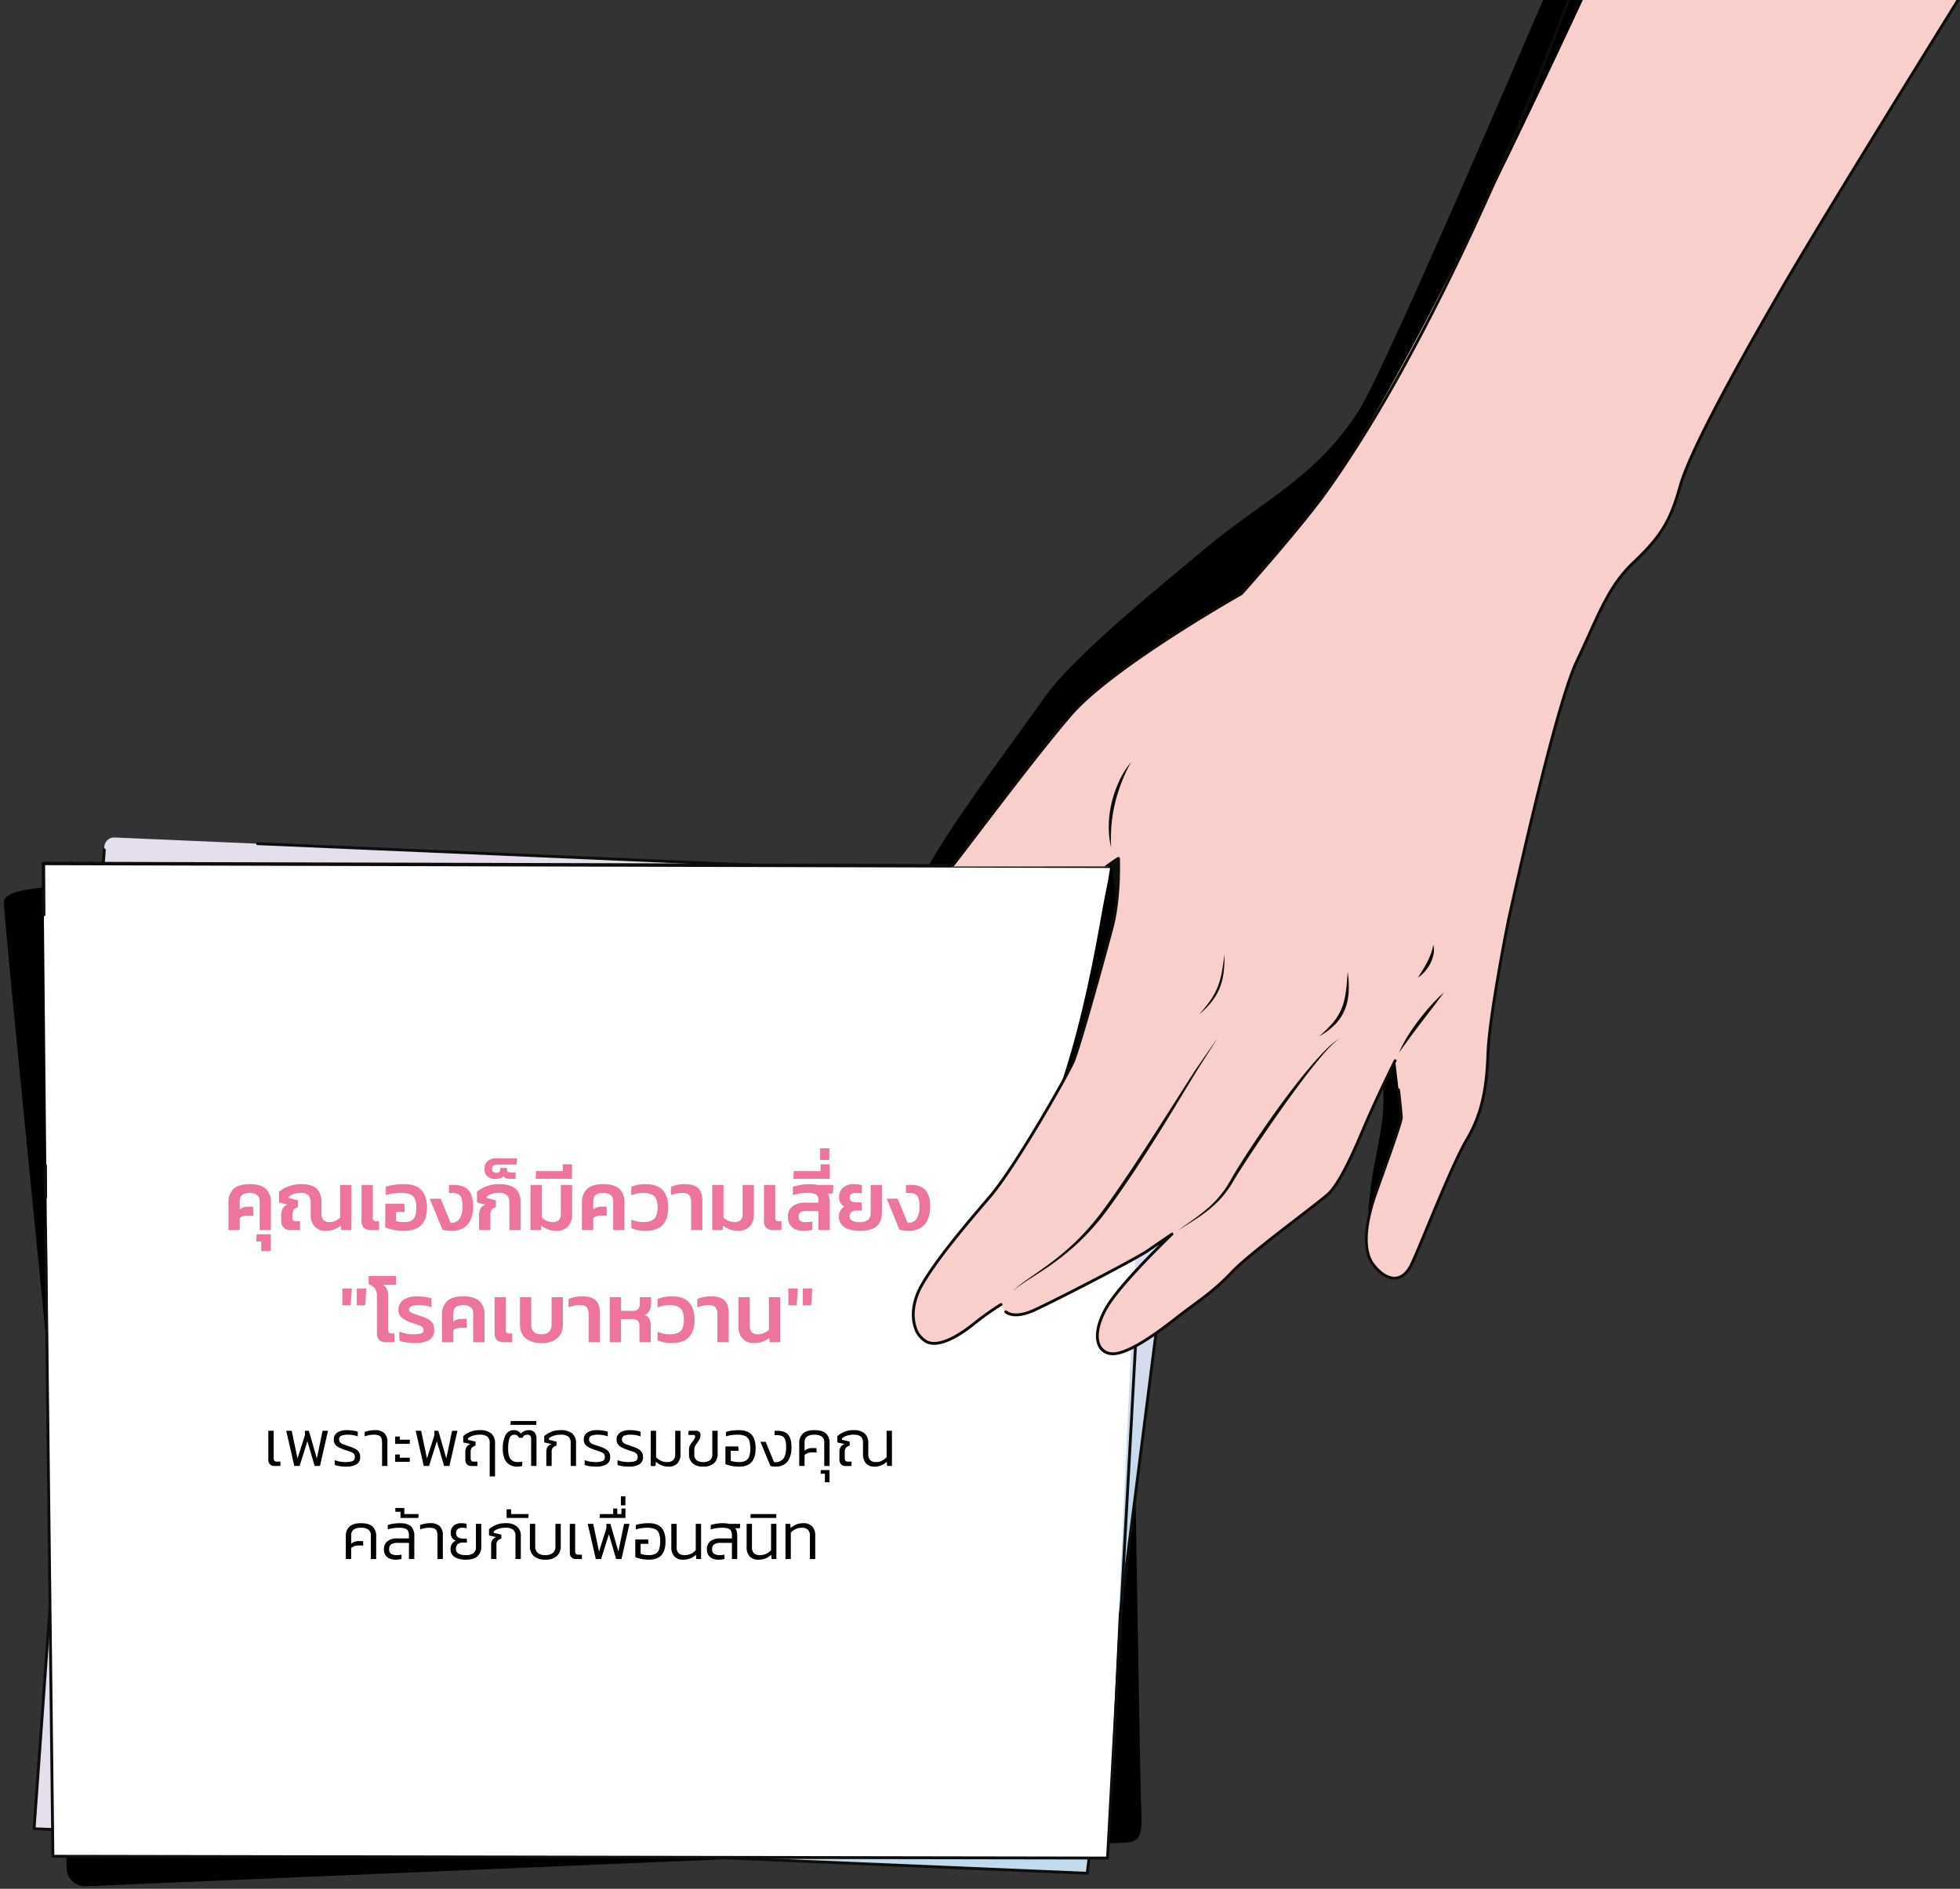 <svg xmlns="http://www.w3.org/2000/svg" xmlns:xlink="http://www.w3.org/1999/xlink" width="886" height="854" viewBox="0 0 886 854">
  <rect x="0" y="0" width="886" height="854" fill="#333333" stroke="none"/>
  <defs>
    <clipPath id="clip-path">
      <rect id="Rectangle_178" data-name="Rectangle 178" width="886" height="854" transform="translate(115 -25)" fill="none"/>
    </clipPath>
    <radialGradient id="radial-gradient" cx="0.5" cy="0.503" r="0.508" gradientTransform="matrix(0.878, 0.17, -0.127, 0.828, 0.364, 0.295)" gradientUnits="objectBoundingBox">
      <stop offset="0" stop-color="#97d5ee"/>
      <stop offset="0.032" stop-color="#9ad5ed"/>
      <stop offset="0.45" stop-color="#c2daed"/>
      <stop offset="0.781" stop-color="#dadced"/>
      <stop offset="0.983" stop-color="#e4deed"/>
    </radialGradient>
    <clipPath id="clip-path-2">
      <path id="Path_5619" data-name="Path 5619" d="M0,473.77l79.5-15.453s.45,13.411.421,35.269-3.327,52.595-3.327,52.595L17.569,666.152,35.38,698.746l15.9-1.769,34.379-31.506,17.756,6.613,26.033,10.4,26.375-6.309,63.131-78.338,10.3,20.11,24.228,6.959,11.161-10.254,27.492-101.827-9.282-48.7,3.281-97.768L381.793,0,266.272-192.327,78.7,345.027l-53.478,60Z" transform="translate(0 0)" fill="none"/>
    </clipPath>
  </defs>
  <g id="Mask_Group_1" data-name="Mask Group 1" transform="translate(-115 25)" clip-path="url(#clip-path)">
    <g id="Group_2785" data-name="Group 2785" transform="matrix(0.995, -0.105, 0.105, 0.995, 51.052, 56.091)">
      <path id="Path_5600" data-name="Path 5600" d="M266.725,514.732c-5.3,65.581-.438,77.721-7.1,100.686-6.811,23.491-23.529,5.487-25.444-12.243-3.04-28.146,1.837-37.687-5.734-60.941-5.528-16.979-15.143,2.264-15.143,2.264l-32.3,68.045s-35.554,42.62-54.289,55.148C108.56,679.836,93.506,684.222,89.3,681.856c-9.489-5.336-2.709-23.806-2.709-23.806S68.63,667.012,63.134,677.3c-11.176,20.917-23.739.728-22.762-11.358,1.776-21.961,10.375-41.156,28.115-88.4s22.933-99.381,22.933-99.381-67.2,70.483-78.918,73.19-14.859-3.364-10.839-16.7.67-25.143,9.439-49.641S40.587,418.335,46.256,405.3c9.438-21.695,45.8-64.378,58.531-80.183,21.185-26.29,43.552-41.357,56.682-75.24s99.844-449.074,99.844-449.074L381.743,0S303.365,180.977,276.793,306.906,266.725,514.732,266.725,514.732Z" transform="translate(582.118 -111.578) rotate(17)"/>
      <path id="Path_5601" data-name="Path 5601" d="M751.85,89.012s-34.34-4.907-35.138,3.364-2.008,258.85-2.008,258.85L699.087,529.942a8.3,8.3,0,0,0,7.778,8.453c61.477,3.861,459.526,28.871,467.632,29.608,8.785.8,9.583-2.4,10.382-15.706s23.493-266.372,23.493-266.372Z" transform="translate(-685.715 239.481)"/>
      <g id="Group_2523" data-name="Group 2523" transform="translate(0 307.874)">
        <path id="Path_5602" data-name="Path 5602" d="M757.786,50.7l491.325,73.434L1145.637,562.308l-471.043-69.95L752.729,54.335A4.467,4.467,0,0,1,757.786,50.7Z" transform="translate(-673.945 -50.652)" fill-rule="evenodd" fill="url(#radial-gradient)"/>
        <path id="Path_5603" data-name="Path 5603" d="M1145.038,567.1a.68.68,0,0,1-.1-.007L673.9,497.144a.649.649,0,0,1-.543-.756L751.326,59.813a.649.649,0,0,1,1.278.228L674.75,495.959l469.792,69.764,103.174-436.9L821.057,65.05a.649.649,0,1,1,.192-1.284l427.358,63.874a.649.649,0,0,1,.536.791L1145.668,566.6A.649.649,0,0,1,1145.038,567.1Z" transform="translate(-673.344 -54.798)" fill="#0d0d0c"/>
        <path id="Path_5604" data-name="Path 5604" d="M731.169,66.708l498.513,53.933-67.551,443.5L688.365,513.339Z" transform="translate(-680.563 -58.368)" fill="#fff" fill-rule="evenodd"/>
        <path id="Path_5606" data-name="Path 5606" d="M1161.53,715.815c-.024,0-.047,0-.07,0L687.694,665.006a.649.649,0,0,1-.577-.706l26.508-282.759a.649.649,0,0,1,1.293.121L688.47,663.783l472.517,50.671,38.357-238.17a.649.649,0,0,1,1.282.206L1162.17,715.269A.65.65,0,0,1,1161.53,715.815Z" transform="translate(-679.962 -209.389)" fill="#0d0d0c"/>
        <path id="Path_5607" data-name="Path 5607" d="M1242.219,291.226a.807.807,0,0,1-.111-.008.779.779,0,0,1-.662-.881l24.123-169.729L768.638,66.846l-2.2,22.166a.779.779,0,1,1-1.55-.154l2.282-22.948a.778.778,0,0,1,.859-.7l498.513,53.933a.779.779,0,0,1,.688.884l-24.236,170.526A.779.779,0,0,1,1242.219,291.226Z" transform="translate(-717.334 -57.648)" fill="#0d0d0c"/>
        <path id="Path_5608" data-name="Path 5608" d="M741.334,342.469c-.026,0-.051,0-.078,0a.779.779,0,0,1-.7-.852l1.407-14.149a.779.779,0,0,1,1.55.154l-1.407,14.15A.78.78,0,0,1,741.334,342.469Z" transform="translate(-705.644 -183.346)" fill="#0d0d0c"/>
      </g>
      <path id="Path_5633" data-name="Path 5633" d="M0,169.745c25.631-43.4,20.477-130.871,20.807-148.289S19.612.429,15.9.028s33.23,3.608,33.23,3.608L61.77,29.113,37.487,106.375Z" transform="translate(512.847 353.205) rotate(17)"/>
      <g id="Group_2526" data-name="Group 2526" transform="translate(588.066 -93.348) rotate(17)">
        <g id="Group_2525" data-name="Group 2525" transform="translate(0 0)" clip-path="url(#clip-path-2)">
          <g id="Group_2524" data-name="Group 2524" transform="translate(-22.792 -0.278)">
            <path id="Path_5609" data-name="Path 5609" d="M286.8-182.449S265.69-85.343,239.358,21.129c-24.508,99.1-53.5,206.213-74.422,251.89-8.514,18.584-28.853,52.668-28.853,52.668S85.072,369.025,70.71,394.226,33.42,467.9,28.052,477.508s-9.367,29.581-11.65,39.92S-.6,551.721.019,559.162s16.11,11.725,34.5-2.338,27.077-28.548,31.6-47.719,35.033-51.534,36.871-52.383c0,0,5.419,13.988,4.448,28.4s-4.166,55.108-5.641,62.425-17.041,52.536-25.171,66.887S58.671,646.059,53.941,659.46s.687,23.527,6.881,25.2,14.545-6.2,19.465-12.109a121.884,121.884,0,0,1,10.324-10.818s3.3,8.431,15.991-.921,40.288-31.306,44.527-35.64,9.253-9.4,9.253-9.4-18.552,26.1-22.766,38.367-.938,20.489,6.08,19.923,18.508-13,25.925-21.553,13.8-14.2,20.609-24.967,34.188-39.853,36.606-43.841,5.289-11.6,9.038-29.33,8.582-34.715,8.582-34.715,7.211,22.371,7.619,24.758-3.229,24.964-4.86,36.017-1.864,25.671,5.249,31.745,14.257,5.995,16.767-3.583,9.082-46.929,13.774-60.04,4.407-24.666,1.956-40.271-2.476-56.945-2.288-62.974,2.29-96.384,7.986-118.475,7.216-35.421,16.618-48.627,12.823-21.025,14.123-37.62,14.92-58.737,28.572-98.022S403.14,0,403.14,0Z" transform="translate(0.649 0.649)" fill="#f9cfcc"/>
            <path id="Path_5610" data-name="Path 5610" d="M50.321,155.734a6.941,6.941,0,0,1-5.7-2.748c-2.831-3.645-2.95-10.4-.318-18.062,2.978-8.673,12.858-23.908,18.613-32.4-1.3,1.323-2.7,2.749-4.022,4.1-4.293,4.389-31.747,26.233-44.607,35.708-7.2,5.3-11.548,4.994-13.933,3.8a.649.649,0,0,1,.581-1.161C3,146,6.854,146.195,13.522,141.281c12.519-9.225,40.284-31.312,44.448-35.571,4.191-4.286,9.207-9.351,9.256-9.4a.649.649,0,0,1,.991.833c-.185.26-18.547,26.161-22.681,38.2-2.489,7.249-2.445,13.546.116,16.845a5.8,5.8,0,0,0,5.3,2.22c7.509-.606,21.04-16.205,25.487-21.331,2.057-2.371,4.04-4.526,5.957-6.609,4.987-5.418,9.7-10.536,14.594-18.28,4.182-6.613,15.8-19.788,25.143-30.374,5.656-6.413,10.542-11.951,11.455-13.458,2.932-4.837,5.778-14.092,8.958-29.127C146.254,17.685,151.088.642,151.136.472a.649.649,0,1,1,1.249.355C152.337,1,147.516,18,143.814,35.5c-3.211,15.182-6.109,24.565-9.118,29.531-.973,1.606-5.659,6.918-11.592,13.643-9.308,10.552-20.893,23.684-25.019,30.209-4.96,7.843-9.709,13-14.737,18.465-1.911,2.077-3.888,4.224-5.931,6.581C69.549,143,58.257,155.122,51.053,155.7Q50.682,155.734,50.321,155.734Z" transform="translate(93.345 519.655)" fill="#0d0d0c"/>
            <path id="Path_5611" data-name="Path 5611" d="M63.271,686.188a7.516,7.516,0,0,1-1.97-.254,11.758,11.758,0,0,1-6.924-6.166c-2.819-5.364-2.965-12.608-.4-19.874C58.668,646.6,68.5,629.25,76.4,615.3l.3-.538c8.21-14.492,23.732-59.909,25.1-66.7,1.417-7.032,4.588-46.885,5.63-62.34.818-12.146-2.78-30.3-2.78-30.3S71.563,492.225,67.4,509.9c-4.785,20.3-14.3,34.682-31.834,48.086-13.181,10.08-24.66,10.637-30.485,8.05-3-1.332-4.844-3.583-5.057-6.175-.356-4.316,3.942-13.346,8.493-22.906,3.4-7.133,6.907-14.509,7.9-19.021.214-.972.444-2.03.689-3.156,2.437-11.21,6.118-28.151,11.028-36.941,1.939-3.471,6.162-12,11.509-22.8,9.28-18.742,21.99-44.411,31.152-60.488,13.983-24.538,63.1-66.647,65.435-68.642,1.178-1.978,20.579-34.645,28.765-52.515C207.964,179.6,230.678,30.927,230.9,29.436a.65.65,0,0,1,.535-.544L403.682.009a.649.649,0,0,1,.714.872c-.4,1.033-39.669,103.72-53.163,142.546-17.881,51.451-27.481,84.375-28.538,97.859-1.36,17.36-5.312,25.4-14.242,37.946-7.365,10.344-9.888,20.948-13.382,35.624-.956,4.015-1.944,8.167-3.136,12.787-4.623,17.933-6.937,80.492-7.905,116.187-.028,1.033-.048,1.762-.06,2.147-.172,5.529-.191,47.123,2.281,62.852,2.362,15.034,2.854,27.068-1.985,40.591-3.062,8.556-6.885,27.276-9.958,42.319-1.573,7.7-2.932,14.354-3.8,17.667-1.115,4.257-3.233,6.986-6.123,7.892-3.317,1.041-7.47-.373-11.694-3.98-7.913-6.758-6.824-23.159-5.471-32.333.337-2.282.759-5.055,1.214-8.039,1.669-10.966,3.956-25.983,3.649-27.774-.107-.626-.816-3.226-3.586-12.056a.649.649,0,0,1,1.239-.388c2.241,7.145,3.461,11.258,3.627,12.226.318,1.85-1.386,13.349-3.645,28.188-.454,2.982-.876,5.753-1.212,8.033-1.315,8.909-2.409,24.8,5.028,31.156,3.872,3.306,7.587,4.631,10.462,3.729,2.441-.766,4.259-3.18,5.256-6.982.859-3.278,2.214-9.914,3.783-17.6,3.08-15.082,6.914-33.854,10.007-42.5,4.747-13.262,4.256-25.12,1.925-39.951-2.485-15.813-2.468-57.549-2.3-63.095.012-.384.032-1.111.06-2.141.97-35.749,3.291-98.419,7.946-116.475,1.188-4.609,2.175-8.754,3.129-12.764,3.528-14.82,6.077-25.527,13.589-36.078,9.19-12.908,12.688-20.483,14-37.294,1.081-13.786,10.437-45.9,28.606-98.184,12.759-36.713,48.548-130.472,52.771-141.523L232.116,30.1c-.689,4.466-6.331,40.342-16.6,86.037-10.091,44.887-26.841,108.7-49.337,157.807-8.431,18.4-28.682,52.39-28.885,52.731a.649.649,0,0,1-.138.162c-.509.433-51.09,43.552-65.23,68.365-9.144,16.045-21.843,41.693-31.117,60.422-5.355,10.814-9.584,19.356-11.539,22.855-4.816,8.621-8.619,26.125-10.892,36.584-.245,1.127-.475,2.186-.691,3.16-1.028,4.657-4.414,11.77-8,19.3C5.41,546.5.988,555.791,1.315,559.758c.174,2.1,1.737,3.962,4.29,5.095,5.5,2.442,16.439,1.84,29.169-7.9,17.27-13.206,26.648-27.367,31.359-47.352,4.518-19.17,36.416-54.821,38.563-55.813a.65.65,0,0,1,.878.355c.054.141,4.126,17.278,3.157,31.669-.96,14.256-4.152,55.07-5.652,62.51-1.375,6.826-16.986,52.505-25.243,67.08l-.3.538c-7.875,13.9-17.677,31.2-22.33,44.381-2.445,6.927-2.327,13.793.325,18.838a10.476,10.476,0,0,0,6.113,5.517c6.741,1.821,16.093-8.647,18.8-11.9A123.6,123.6,0,0,1,90.824,661.9a.649.649,0,1,1,.873.961,122.328,122.328,0,0,0-10.261,10.753C78.128,677.587,70.169,686.187,63.271,686.188Z" transform="translate(0 0)" fill="#0d0d0c"/>
            <path id="Path_5612" data-name="Path 5612" d="M3.7,39.753a42.186,42.186,0,0,1-3-9.779,48.106,48.106,0,0,1-.66-10.261L.1,18.427c.03-.429.079-.855.117-1.282.083-.854.149-1.71.295-2.557s.253-1.7.435-2.536l.253-1.26c.086-.42.207-.832.308-1.248A38.108,38.108,0,0,1,5.175,0,69.33,69.33,0,0,0,2.7,9.8c-.161.823-.275,1.655-.4,2.482s-.224,1.661-.317,2.492c-.11.83-.177,1.664-.241,2.5-.031.417-.073.833-.1,1.251l-.043,1.253-.061,1.253c-.015.418,0,.836-.006,1.253.009.836-.019,1.674.034,2.508s.053,1.673.114,2.507c.086.832.155,1.667.222,2.5A83.851,83.851,0,0,0,3.7,39.753Z" transform="translate(97.109 410.531)" fill="#0d0d0c"/>
            <path id="Path_5613" data-name="Path 5613" d="M0,130.128a61.125,61.125,0,0,1,6.076-7.069c2.155-2.241,4.327-4.459,6.446-6.722a120.844,120.844,0,0,0,11.732-14.354,117.25,117.25,0,0,0,9.187-16.059c2.637-5.607,5.129-11.287,7.538-17,2.437-5.7,4.772-11.455,7.078-17.218,2.329-5.754,4.572-11.543,6.87-17.312s4.53-11.565,6.866-17.328c1.181-2.88,2.463-5.712,3.716-8.554s2.519-5.68,3.8-8.51Q67.62,4.345,65.891,8.67c-1.145,2.887-2.318,5.762-3.385,8.673-2.187,5.808-4.3,11.649-6.458,17.476-4.31,11.654-8.8,23.25-13.633,34.71-2.444,5.719-4.948,11.415-7.645,17.029a109.124,109.124,0,0,1-9.539,16.112,120.353,120.353,0,0,1-12.162,14.2c-2.211,2.191-4.467,4.328-6.7,6.483A70.373,70.373,0,0,0,0,130.128Z" transform="translate(95.122 525.493)" fill="#0d0d0c"/>
            <path id="Path_5614" data-name="Path 5614" d="M0,99.3c3.3-3.463,6.728-6.82,9.767-10.49a47.956,47.956,0,0,0,7.6-11.944c.96-2.169,1.659-4.391,2.458-6.688.8-2.267,1.656-4.507,2.521-6.743,1.746-4.465,3.587-8.888,5.46-13.3,3.79-8.8,7.777-17.517,12.135-26.056,2.173-4.272,4.458-8.491,6.917-12.61C48.1,9.423,49.379,7.39,50.773,5.434A29.047,29.047,0,0,1,55.467,0a20.489,20.489,0,0,0-2.329,2.715c-.357.477-.712.955-1.038,1.456s-.675.983-.985,1.493c-1.287,2.008-2.457,4.091-3.6,6.188-2.291,4.189-4.419,8.466-6.491,12.77-2.055,4.313-4.083,8.639-6.03,13q-2.95,6.532-5.763,13.127-2.844,6.58-5.523,13.226c-.9,2.213-1.78,4.432-2.608,6.663l-1.225,3.375c-.2.571-.435,1.131-.676,1.688s-.463,1.119-.736,1.662a42,42,0,0,1-3.6,6.3,55.092,55.092,0,0,1-4.526,5.64C7.074,92.844,3.547,96.085,0,99.3Z" transform="translate(163.363 514.932)" fill="#0d0d0c"/>
            <path id="Path_5615" data-name="Path 5615" d="M0,30.61a56.925,56.925,0,0,1,2.475-8.188c1.018-2.665,2.183-5.27,3.43-7.832.649-1.268,1.288-2.541,1.972-3.79S9.256,8.31,10,7.095A73.287,73.287,0,0,1,14.761,0c-1.189,2.6-2.437,5.14-3.695,7.677L7.3,15.28c-.631,1.264-1.255,2.531-1.864,3.8-.644,1.258-1.211,2.55-1.848,3.814Z" transform="translate(246.101 485.793)" fill="#0d0d0c"/>
            <path id="Path_5616" data-name="Path 5616" d="M5.977,0A52.211,52.211,0,0,1,7.116,7.472a28.689,28.689,0,0,1-.354,7.61A26.147,26.147,0,0,1,4.2,22.267,37.31,37.31,0,0,1,0,28.56c1.236-2.194,2.456-4.38,3.471-6.645a31.607,31.607,0,0,0,2.27-7.026,35.547,35.547,0,0,0,.568-7.381C6.276,5.017,6.1,2.516,5.977,0Z" transform="translate(154.278 487.978)" fill="#0d0d0c"/>
            <path id="Path_5617" data-name="Path 5617" d="M0,30.978a57.516,57.516,0,0,0,4.752-6.857,24.855,24.855,0,0,0,2.849-7.6c.121-.665.212-1.339.308-2.01.042-.68.112-1.357.132-2.04.056-1.367.005-2.742-.07-4.124C7.8,5.586,7.425,2.809,7.138,0A45.365,45.365,0,0,1,9.182,8.224a25.933,25.933,0,0,1-.051,8.59A22.225,22.225,0,0,1,7.858,20.97a17.938,17.938,0,0,1-.95,1.948l-.526.944c-.184.309-.4.6-.6.895A29.116,29.116,0,0,1,0,30.978Z" transform="translate(209.292 485.016)" fill="#0d0d0c"/>
            <path id="Path_5618" data-name="Path 5618" d="M0,15.89C.213,15.2.486,14.55.743,13.9l.735-1.945c.217-.653.489-1.281.682-1.935l.324-.967.285-.975a34.129,34.129,0,0,0,.89-3.953A21.857,21.857,0,0,0,3.954,0a9.249,9.249,0,0,1,.928,4.211,15.362,15.362,0,0,1-.614,4.3L3.941,9.541c-.126.338-.264.671-.4,1a17.828,17.828,0,0,1-.956,1.931c-.349.625-.777,1.206-1.174,1.8A21.256,21.256,0,0,1,0,15.89Z" transform="translate(248.081 465.604)" fill="#0d0d0c"/>
          </g>
        </g>
      </g>
      <path id="Path_5634" data-name="Path 5634" d="M333.583,192.139l.916-.479,4.2-2.192-2.842,17.276-.35-13.763Z" transform="translate(195.107 176.076)" fill="#0d0d0c"/>
      <g id="Group_2801" data-name="Group 2801" transform="matrix(0.995, 0.105, -0.105, 0.995, 120.725, 453.03)">
        <g id="Group_2790" data-name="Group 2790" transform="matrix(1, 0, 0, 1, -0.471, 0)">
          <path id="Path_5851" data-name="Path 5851" d="M0,20.727V8.1A7.826,7.826,0,0,1,2.28,2.2Q4.56,0,9.61,0T16.92,2.2a7.861,7.861,0,0,1,2.261,5.9V20.727H14.094v-13A3.39,3.39,0,0,0,12.907,4.9a5.178,5.178,0,0,0-3.3-.942q-4.523,0-4.522,3.768v3.655a6.756,6.756,0,0,1,1.6-.867,5.384,5.384,0,0,1,1.941-.339h2.45l.15,4.032H8.517a5.821,5.821,0,0,0-1.884.283,5.676,5.676,0,0,0-1.545.811v5.426Z" transform="translate(0 16.205)" fill="#ed759d"/>
          <path id="Path_5852" data-name="Path 5852" d="M2.261,7.612V3.241H0L.189,0H6.557V7.612Z" transform="translate(12.549 38.853)" fill="#ed759d"/>
          <path id="Path_5853" data-name="Path 5853" d="M21.1,21.1a6.483,6.483,0,0,1-5.069-1.979,7.931,7.931,0,0,1-1.79-5.52V8.328a4.453,4.453,0,0,0-1.074-3.373,4.9,4.9,0,0,0-3.411-1,9.439,9.439,0,0,0-3.109.49A6.867,6.867,0,0,0,4.371,5.69v.528L8.555,7.349v3.09a3.091,3.091,0,0,0-2.016,1.225,5.238,5.238,0,0,0-.509,2.619v1.093a1.43,1.43,0,0,0,.339,1.075,1.5,1.5,0,0,0,1.055.32h2v3.957h-4.6A3.694,3.694,0,0,1,2.016,19.6,3.991,3.991,0,0,1,.942,16.732V14.245a7.6,7.6,0,0,1,.584-3.071A3.432,3.432,0,0,1,3.844,9.308L0,8.291V3.429A15.2,15.2,0,0,1,4.126,1.055,15.486,15.486,0,0,1,10.024,0a13.535,13.535,0,0,1,4.9.791,6.1,6.1,0,0,1,3.128,2.638,9.825,9.825,0,0,1,1.093,5.012V13.3a3.971,3.971,0,0,0,.923,2.958,3.8,3.8,0,0,0,2.732.886,6.168,6.168,0,0,0,2.694-.6,6.729,6.729,0,0,0,2.092-1.507V.377h5.087v20.35H28l-.226-2A8.8,8.8,0,0,1,24.853,20.5,10.829,10.829,0,0,1,21.1,21.1Z" transform="translate(22.875 16.205)" fill="#ed759d"/>
          <path id="Path_5854" data-name="Path 5854" d="M4.447,20.35A4.732,4.732,0,0,1,1,19.332a4.428,4.428,0,0,1-1-3.2V0H5.087V14.81a1.382,1.382,0,0,0,1.545,1.583H7.914V20.35Z" transform="translate(60.108 16.582)" fill="#ed759d"/>
          <path id="Path_5855" data-name="Path 5855" d="M8.4,21.1a22.341,22.341,0,0,1-4.711-.471A20.643,20.643,0,0,1,0,19.521V8.818H8.63l.226,3.731H4.824v4.108a10.185,10.185,0,0,0,1.715.358,14.489,14.489,0,0,0,1.9.132q3.089,0,4.333-1.47t1.244-5.05a9.915,9.915,0,0,0-.66-4.013A3.871,3.871,0,0,0,11.211,4.56a11.067,11.067,0,0,0-4.051-.6A25.435,25.435,0,0,0,3.712,4.2a20.581,20.581,0,0,0-3.448.772V1.169A21.723,21.723,0,0,1,4.145.3,31.226,31.226,0,0,1,8.4,0q5.5,0,7.971,2.732t2.468,7.895q0,5.051-2.468,7.763T8.4,21.1Z" transform="translate(70.81 16.205)" fill="#ed759d"/>
          <path id="Path_5856" data-name="Path 5856" d="M9.911,20.727a16.768,16.768,0,0,1-2.167-.15,12.648,12.648,0,0,1-2.016-.415L0,6.218H4.936L9.421,17.109a4.544,4.544,0,0,0,4.089-1.9,10.337,10.337,0,0,0,1.263-5.672,11.488,11.488,0,0,0-.434-3.542,3.129,3.129,0,0,0-1.413-1.828,5.615,5.615,0,0,0-2.713-.546H8.668V0h2.261Q15.413,0,17.5,2.355T19.6,9.534a14.306,14.306,0,0,1-1.244,6.425,8.023,8.023,0,0,1-3.41,3.618A10.575,10.575,0,0,1,9.911,20.727Z" transform="translate(90.897 16.582)" fill="#ed759d"/>
          <path id="Path_5857" data-name="Path 5857" d="M.942,20.727V14.245a7.6,7.6,0,0,1,.584-3.071A3.432,3.432,0,0,1,3.843,9.308L0,8.291V3.429A15.2,15.2,0,0,1,4.126,1.055,15.485,15.485,0,0,1,10.024,0a15.268,15.268,0,0,1,5.219.791A6.335,6.335,0,0,1,18.56,3.429a9.43,9.43,0,0,1,1.149,5.012V20.727H14.622V8.328A4.358,4.358,0,0,0,13.51,4.955a5.59,5.59,0,0,0-3.749-1,9.441,9.441,0,0,0-3.109.49A6.868,6.868,0,0,0,4.372,5.69v.528L8.554,7.349v3.09a3.091,3.091,0,0,0-2.016,1.225,5.236,5.236,0,0,0-.509,2.619v6.444Z" transform="translate(112.227 16.205)" fill="#ed759d"/>
          <path id="Path_5858" data-name="Path 5858" d="M4.974,9.308A5.284,5.284,0,0,1,1.338,8.121,4.275,4.275,0,0,1,0,4.749a4.57,4.57,0,0,1,1.357-3.43A5.345,5.345,0,0,1,5.238,0h9.5l-.226,2.827H5.728a2.878,2.878,0,0,0-1.7.433,1.712,1.712,0,0,0-.6,1.489q0,1.772,1.884,1.771a1.924,1.924,0,0,0,1.394-.414,1.473,1.473,0,0,0,.415-1.092V4.334h3.015v.678a1.3,1.3,0,0,0,.4,1.092,2.019,2.019,0,0,0,1.225.3h2.3V9.233H11.381a5,5,0,0,1-1.7-.283,1.838,1.838,0,0,1-1.093-.885,2.492,2.492,0,0,1-1.507.923A7.749,7.749,0,0,1,4.974,9.308Z" transform="translate(115.618 4.56)" fill="#ed759d"/>
          <path id="Path_5859" data-name="Path 5859" d="M11.758,20.727a10.711,10.711,0,0,1-3.806-.64A11.058,11.058,0,0,1,4.9,18.353l-.226,2H0V0H5.087V14.66a6.446,6.446,0,0,0,2.2,1.507,6.839,6.839,0,0,0,2.77.6,3.8,3.8,0,0,0,2.732-.886,3.972,3.972,0,0,0,.923-2.958V0H18.8V13.228a7.683,7.683,0,0,1-1.884,5.521A6.79,6.79,0,0,1,11.758,20.727Z" transform="translate(136.383 16.582)" fill="#ed759d"/>
          <path id="Path_5860" data-name="Path 5860" d="M0,6.52.264,3.053H12.324V0h4.145V6.52Z" transform="translate(138.682 7.273)" fill="#ed759d"/>
          <path id="Path_5861" data-name="Path 5861" d="M0,20.727V8.1A7.824,7.824,0,0,1,2.28,2.2Q4.56,0,9.61,0t7.311,2.2a7.862,7.862,0,0,1,2.261,5.9V20.727H14.095v-13A3.39,3.39,0,0,0,12.908,4.9a5.18,5.18,0,0,0-3.3-.942q-4.523,0-4.522,3.768v3.655a6.755,6.755,0,0,1,1.6-.867,5.385,5.385,0,0,1,1.941-.339H11.08l.151,4.032H8.517a5.822,5.822,0,0,0-1.884.283,5.672,5.672,0,0,0-1.545.811v5.426Z" transform="translate(159.635 16.205)" fill="#ed759d"/>
          <path id="Path_5862" data-name="Path 5862" d="M6.482,21.1A16.381,16.381,0,0,1,0,19.9V16.016a15.959,15.959,0,0,0,2.525.81,11.9,11.9,0,0,0,2.751.321q3.542,0,5.069-1.47t1.526-5.125q0-3.655-1.526-5.126T5.276,3.957a12.666,12.666,0,0,0-2.751.3A12.983,12.983,0,0,0,0,5.087V1.206A16.388,16.388,0,0,1,6.482,0q5.163,0,7.688,2.695t2.525,7.858q0,5.163-2.525,7.857T6.482,21.1Z" transform="translate(181.907 16.205)" fill="#ed759d"/>
          <path id="Path_5863" data-name="Path 5863" d="M9.082,20.727V8.216a5.369,5.369,0,0,0-.791-3.147Q7.5,3.958,5.126,3.957a13.282,13.282,0,0,0-2.638.282A16,16,0,0,0,0,4.937V1.206A12.669,12.669,0,0,1,2.789.339,16.506,16.506,0,0,1,6.105,0q4.3,0,6.181,1.828T14.17,7.5V20.727Z" transform="translate(199.845 16.205)" fill="#ed759d"/>
          <path id="Path_5864" data-name="Path 5864" d="M11.758,20.727a10.714,10.714,0,0,1-3.806-.64A11.057,11.057,0,0,1,4.9,18.353l-.226,2H0V0H5.087V14.66a6.445,6.445,0,0,0,2.2,1.507,6.838,6.838,0,0,0,2.77.6,3.8,3.8,0,0,0,2.732-.886,3.971,3.971,0,0,0,.924-2.958V0H18.8V13.228a7.683,7.683,0,0,1-1.884,5.521A6.79,6.79,0,0,1,11.758,20.727Z" transform="translate(218.461 16.582)" fill="#ed759d"/>
          <path id="Path_5865" data-name="Path 5865" d="M4.447,20.35A4.732,4.732,0,0,1,1,19.332a4.427,4.427,0,0,1-1-3.2V0H5.088V14.81a1.382,1.382,0,0,0,1.545,1.583H7.914V20.35Z" transform="translate(241.826 16.582)" fill="#ed759d"/>
          <path id="Path_5866" data-name="Path 5866" d="M7.084,21.1a9.817,9.817,0,0,1-3.542-.621A5.379,5.379,0,0,1,.961,18.447,6.562,6.562,0,0,1,0,14.7a5.631,5.631,0,0,1,2.072-4.692A9.417,9.417,0,0,1,8.027,8.366h5.767v-.98a3.079,3.079,0,0,0-1.056-2.657,6.6,6.6,0,0,0-3.73-.772A23.593,23.593,0,0,0,5.521,4.2a20.162,20.162,0,0,0-3.26.772V1.169a26.192,26.192,0,0,1,3.58-.83A24.278,24.278,0,0,1,9.836,0a18.807,18.807,0,0,1,1.923.094,13.33,13.33,0,0,1,1.7.283h7.085l-.264,3.882h-2.3a5.474,5.474,0,0,1,.678,1.658,8.547,8.547,0,0,1,.226,2V20.727H13.793V12.1H8.329a4.964,4.964,0,0,0-2.562.566A2.173,2.173,0,0,0,4.824,14.7a2.1,2.1,0,0,0,.83,1.922,5.439,5.439,0,0,0,2.788.528,13.056,13.056,0,0,0,1.413-.076,6.4,6.4,0,0,0,1.187-.226v3.731a11.491,11.491,0,0,1-1.752.377A15.422,15.422,0,0,1,7.084,21.1Z" transform="translate(252.642 16.205)" fill="#ed759d"/>
          <path id="Path_5867" data-name="Path 5867" d="M0,6.52.264,3.053H12.324V0h4.145V6.52Z" transform="translate(255.054 7.273)" fill="#ed759d"/>
          <path id="Path_5868" data-name="Path 5868" d="M0,5.276V0H4.146V5.276Z" transform="translate(267.189 0)" fill="#ed759d"/>
          <path id="Path_5869" data-name="Path 5869" d="M9.76,21.1a18.7,18.7,0,0,1-4.9-.6,7.189,7.189,0,0,1-3.543-2.054A5.573,5.573,0,0,1,0,14.547,5.322,5.322,0,0,1,.622,12.04a4.579,4.579,0,0,1,1.94-1.9A4.149,4.149,0,0,1,.773,8.592a4.54,4.54,0,0,1-.7-2.562,5.455,5.455,0,0,1,1.885-4.5A7.478,7.478,0,0,1,6.821,0a13,13,0,0,1,2,.132,7.4,7.4,0,0,1,1.507.4V4.258a9.885,9.885,0,0,0-2.6-.3,3.865,3.865,0,0,0-2.111.471A1.772,1.772,0,0,0,4.9,6.03,1.827,1.827,0,0,0,5.69,7.745a4.736,4.736,0,0,0,2.374.471h2.11l.189,3.73H8.027q-3.2,0-3.2,2.6a2.109,2.109,0,0,0,1.149,1.94,7.4,7.4,0,0,0,3.562.66,5.41,5.41,0,0,0,3.618-1.018,3.689,3.689,0,0,0,1.169-2.939V.377h5.087V12.737q0,4.409-2.506,6.388T9.76,21.1Z" transform="translate(275.668 16.205)" fill="#ed759d"/>
          <path id="Path_5870" data-name="Path 5870" d="M9.911,20.727a16.763,16.763,0,0,1-2.167-.15,12.634,12.634,0,0,1-2.016-.415L0,6.218H4.937L9.421,17.109a4.544,4.544,0,0,0,4.089-1.9,10.342,10.342,0,0,0,1.262-5.672,11.49,11.49,0,0,0-.433-3.542,3.135,3.135,0,0,0-1.413-1.828,5.617,5.617,0,0,0-2.713-.546H8.668V0h2.261Q15.413,0,17.5,2.355T19.6,9.534a14.308,14.308,0,0,1-1.243,6.425,8.028,8.028,0,0,1-3.41,3.618A10.578,10.578,0,0,1,9.911,20.727Z" transform="translate(297.262 16.582)" fill="#ed759d"/>
          <path id="Path_5871" data-name="Path 5871" d="M0,7.574V0H4.3L3.769,7.574Zm6.52,0V0h4.3l-.527,7.574Z" transform="translate(51.44 63.347)" fill="#ed759d"/>
          <path id="Path_5872" data-name="Path 5872" d="M8.178,29.922A4.731,4.731,0,0,1,4.729,28.9a4.427,4.427,0,0,1-1-3.2V9.157a5.858,5.858,0,0,0-.923-3.542A5.621,5.621,0,0,0,0,3.731V0H12.323V3.957H6.407A4.536,4.536,0,0,1,8.215,5.916a7.06,7.06,0,0,1,.6,3.09V24.382a1.382,1.382,0,0,0,1.545,1.583h1.281v3.957Z" transform="translate(63.311 57.694)" fill="#ed759d"/>
          <path id="Path_5873" data-name="Path 5873" d="M7.612,21.1a26.38,26.38,0,0,1-4.051-.3,14.392,14.392,0,0,1-3.146-.791V15.9a15.277,15.277,0,0,0,3.146.923,17.036,17.036,0,0,0,3.109.321,12.088,12.088,0,0,0,3.561-.377,1.5,1.5,0,0,0,1.112-1.545,1.72,1.72,0,0,0-.584-1.394,5.5,5.5,0,0,0-1.79-.885q-1.206-.4-3.09-1.037A15.419,15.419,0,0,1,1.564,9.7,4.334,4.334,0,0,1,0,6.068,5.339,5.339,0,0,1,2.11,1.677Q4.221,0,8.479,0a24.078,24.078,0,0,1,3.542.264,17.6,17.6,0,0,1,2.9.641v4.07A11.9,11.9,0,0,0,12.078,4.2,19.282,19.282,0,0,0,9.2,3.957a10.6,10.6,0,0,0-3.071.4,1.587,1.587,0,0,0-1.3,1.6,1.4,1.4,0,0,0,.66,1.206,7.059,7.059,0,0,0,1.884.829q1.224.377,2.92.979a17.443,17.443,0,0,1,3.41,1.508A4.925,4.925,0,0,1,15.583,12.4a6.119,6.119,0,0,1,.584,2.826,4.885,4.885,0,0,1-2.28,4.428A11.625,11.625,0,0,1,7.612,21.1Z" transform="translate(76.765 66.889)" fill="#ed759d"/>
          <path id="Path_5874" data-name="Path 5874" d="M0,20.727V8.1A7.825,7.825,0,0,1,2.28,2.2Q4.56,0,9.61,0t7.311,2.2a7.859,7.859,0,0,1,2.261,5.9V20.727H14.094v-13A3.39,3.39,0,0,0,12.907,4.9a5.179,5.179,0,0,0-3.3-.942q-4.522,0-4.522,3.769v3.655a6.742,6.742,0,0,1,1.6-.867,5.386,5.386,0,0,1,1.941-.339H11.08l.151,4.032H8.516a5.821,5.821,0,0,0-1.884.283,5.67,5.67,0,0,0-1.545.811v5.426Z" transform="translate(96.437 66.889)" fill="#ed759d"/>
          <path id="Path_5875" data-name="Path 5875" d="M4.447,20.35A4.733,4.733,0,0,1,1,19.332a4.427,4.427,0,0,1-1-3.2V0H5.087V14.81a1.383,1.383,0,0,0,1.546,1.583H7.914V20.35Z" transform="translate(120.178 67.266)" fill="#ed759d"/>
          <path id="Path_5876" data-name="Path 5876" d="M9.685,20.727A10.855,10.855,0,0,1,2.6,18.6Q0,16.469,0,12.172V0H5.088V12.248q0,4.522,4.6,4.523t4.6-4.523V0h5.087V12.172q0,4.3-2.6,6.425A10.858,10.858,0,0,1,9.685,20.727Z" transform="translate(131.634 67.266)" fill="#ed759d"/>
          <path id="Path_5877" data-name="Path 5877" d="M9.082,20.727V8.216a5.372,5.372,0,0,0-.791-3.147Q7.5,3.958,5.125,3.957a13.284,13.284,0,0,0-2.638.282A16.011,16.011,0,0,0,0,4.937V1.206A12.661,12.661,0,0,1,2.789.339,16.508,16.508,0,0,1,6.105,0q4.3,0,6.181,1.828T14.17,7.5V20.727Z" transform="translate(153.567 66.889)" fill="#ed759d"/>
          <path id="Path_5878" data-name="Path 5878" d="M0,20.35V0H5.088V6.181h5.05a3.458,3.458,0,0,0,2.694-.848,3.859,3.859,0,0,0,.735-2.581V0h5.087V2.563A8.4,8.4,0,0,1,18.033,5.9a3.847,3.847,0,0,1-2.28,2.092A3.686,3.686,0,0,1,17.92,9.855a6.893,6.893,0,0,1,.584,2.921V20.35H13.416V13.341a3.807,3.807,0,0,0-.735-2.675,3.666,3.666,0,0,0-2.657-.754H5.088V20.35Z" transform="translate(172.184 67.266)" fill="#ed759d"/>
          <path id="Path_5879" data-name="Path 5879" d="M6.482,21.1A16.381,16.381,0,0,1,0,19.9V16.016a15.948,15.948,0,0,0,2.525.81,11.912,11.912,0,0,0,2.752.321q3.541,0,5.069-1.47t1.526-5.125q0-3.655-1.526-5.126T5.276,3.957a12.671,12.671,0,0,0-2.752.3A12.976,12.976,0,0,0,0,5.088V1.206A16.385,16.385,0,0,1,6.482,0q5.163,0,7.688,2.695t2.525,7.858q0,5.163-2.525,7.857T6.482,21.1Z" transform="translate(193.777 66.889)" fill="#ed759d"/>
          <path id="Path_5880" data-name="Path 5880" d="M9.082,20.727V8.216a5.372,5.372,0,0,0-.791-3.147Q7.5,3.958,5.126,3.957a13.3,13.3,0,0,0-2.639.282A16,16,0,0,0,0,4.937V1.206A12.661,12.661,0,0,1,2.789.339,16.51,16.51,0,0,1,6.1,0q4.3,0,6.181,1.828T14.17,7.5V20.727Z" transform="translate(211.716 66.889)" fill="#ed759d"/>
          <path id="Path_5881" data-name="Path 5881" d="M7.048,20.727a6.788,6.788,0,0,1-5.163-1.979A7.681,7.681,0,0,1,0,13.228V0H5.088V12.926a3.972,3.972,0,0,0,.923,2.958,3.8,3.8,0,0,0,2.732.886,6.794,6.794,0,0,0,2.789-.6,6.5,6.5,0,0,0,2.186-1.507V0H18.8V20.35H14.132l-.226-2a11.039,11.039,0,0,1-3.053,1.734A10.708,10.708,0,0,1,7.048,20.727Z" transform="translate(230.332 67.266)" fill="#ed759d"/>
          <path id="Path_5882" data-name="Path 5882" d="M0,7.574V0H4.3L3.769,7.574Zm6.52,0V0h4.3l-.527,7.574Z" transform="translate(252.831 63.347)" fill="#ed759d"/>
        </g>
        <g id="Group_2791" data-name="Group 2791" transform="matrix(1, 0, 0, 1, 17.17, 123.204)">
          <g id="Group_2813" data-name="Group 2813" transform="translate(0.359 0)">
            <path id="Path_5883" data-name="Path 5883" d="M2.707,15.886a2.571,2.571,0,0,1-1.986-.779A2.889,2.889,0,0,1,0,13.062V0H2.412V12.473q0,1.442,1.382,1.442H5.472v1.971Z" transform="translate(0 4.413)"/>
            <path id="Path_5884" data-name="Path 5884" d="M3.648,15.886,0,0H2.471L5.089,12.5,8.443,2V0h1.795l3.589,12.5L16.416,0h2.442L15.239,15.886H12.827L9.561,4.707,6.031,15.886Z" transform="translate(8.09 4.413)"/>
            <path id="Path_5885" data-name="Path 5885" d="M5.619,16.475a21.241,21.241,0,0,1-2.868-.191A9.779,9.779,0,0,1,.412,15.71V13.563a11.459,11.459,0,0,0,2.383.647,14.988,14.988,0,0,0,2.412.206,9.216,9.216,0,0,0,3.221-.426A1.787,1.787,0,0,0,9.5,12.121a2.032,2.032,0,0,0-.543-1.544,4.184,4.184,0,0,0-1.545-.854q-1-.337-2.412-.809a22.937,22.937,0,0,1-2.442-.985,5.322,5.322,0,0,1-1.853-1.4A3.391,3.391,0,0,1,0,4.3,3.682,3.682,0,0,1,1.544,1.1,7.915,7.915,0,0,1,6.149,0,15.944,15.944,0,0,1,8.708.206a13.034,13.034,0,0,1,2.118.5V2.825a10.507,10.507,0,0,0-2.1-.574A13.36,13.36,0,0,0,6.5,2.06a8.415,8.415,0,0,0-3.045.426,1.7,1.7,0,0,0-1.045,1.75A1.791,1.791,0,0,0,2.956,5.6a4.45,4.45,0,0,0,1.559.883q1.016.368,2.457.838A17.559,17.559,0,0,1,9.532,8.37a4.857,4.857,0,0,1,1.75,1.441,3.784,3.784,0,0,1,.633,2.28,3.587,3.587,0,0,1-1.736,3.383A9.085,9.085,0,0,1,5.619,16.475Z" transform="translate(29.568 4.118)"/>
            <path id="Path_5886" data-name="Path 5886" d="M7.855,16.181V5.914a7.5,7.5,0,0,0-.265-2.177A2.054,2.054,0,0,0,6.517,2.471,5.642,5.642,0,0,0,4.06,2.06a11.2,11.2,0,0,0-2.045.206A11.325,11.325,0,0,0,0,2.825v-2A11.752,11.752,0,0,1,2.089.236,12.573,12.573,0,0,1,4.5,0,6.117,6.117,0,0,1,8.9,1.339a5.83,5.83,0,0,1,1.368,4.31V16.181Z" transform="translate(43.512 4.118)"/>
            <path id="Path_5887" data-name="Path 5887" d="M0,3.295V0H2.089V1.442h4.56L6.561,3.295Zm0,8.12V8.12H2.089V9.591h4.56l-.088,1.824Z" transform="translate(57.281 7.002)"/>
            <path id="Path_5888" data-name="Path 5888" d="M3.648,15.886,0,0H2.471L5.09,12.5,8.444,2V0h1.795l3.589,12.5L16.417,0h2.442L15.239,15.886H12.827L9.561,4.707,6.031,15.886Z" transform="translate(66.548 4.413)"/>
            <path id="Path_5889" data-name="Path 5889" d="M11.944,20.888V5.972a3.8,3.8,0,0,0-1.03-3.059,5.611,5.611,0,0,0-3.53-.853,10.05,10.05,0,0,0-3.074.456A5.358,5.358,0,0,0,2.118,3.737v.618l3.443.824V7A3.194,3.194,0,0,0,3.9,7.929,2.794,2.794,0,0,0,3.354,9.8v2.971q0,1.442,1.383,1.442H6.414v1.971H3.648A2.571,2.571,0,0,1,1.662,15.4a2.891,2.891,0,0,1-.721-2.045V9.738A4.046,4.046,0,0,1,1.5,7.605,3.045,3.045,0,0,1,3.324,6.3L0,5.531V2.707A11.076,11.076,0,0,1,2.987.839,10.662,10.662,0,0,1,7.384,0a8.015,8.015,0,0,1,5.222,1.456,5.659,5.659,0,0,1,1.751,4.6V20.888Z" transform="translate(88.025 4.118)"/>
            <path id="Path_5890" data-name="Path 5890" d="M6.354,16.475a6.287,6.287,0,0,1-3.265-.853A5.743,5.743,0,0,1,.824,12.989,11.021,11.021,0,0,1,0,8.385,12.364,12.364,0,0,1,1.28,2.177,4.032,4.032,0,0,1,4.943,0,3.9,3.9,0,0,1,6.855.412,4.214,4.214,0,0,1,8.149,1.559,4.447,4.447,0,0,1,9.752.412,4.9,4.9,0,0,1,11.709,0a3.283,3.283,0,0,1,2.619,1.015,4.333,4.333,0,0,1,.883,2.927V16.181H12.8V4.266a2.963,2.963,0,0,0-.368-1.721,1.667,1.667,0,0,0-1.4-.485,2.455,2.455,0,0,0-1.206.308,2.1,2.1,0,0,0-.883,1.074H7.325a3.066,3.066,0,0,0-.853-1.074A2.134,2.134,0,0,0,5.237,2.06,2.223,2.223,0,0,0,2.986,3.781a14.979,14.979,0,0,0-.574,4.6q0,3.354,1.1,4.692a3.968,3.968,0,0,0,3.251,1.338,10.282,10.282,0,0,0,1.1-.058,5,5,0,0,0,.927-.177v2A8.568,8.568,0,0,1,6.354,16.475Z" transform="translate(105.883 4.118)"/>
            <path id="Path_5891" data-name="Path 5891" d="M0,1.736.118,0H11.68V1.736Z" transform="translate(109.355 0)"/>
            <path id="Path_5892" data-name="Path 5892" d="M.941,16.181V9.738A4.046,4.046,0,0,1,1.5,7.605,3.045,3.045,0,0,1,3.324,6.3L0,5.531V2.707A11.072,11.072,0,0,1,2.986.839,10.662,10.662,0,0,1,7.384,0a8.017,8.017,0,0,1,5.223,1.456,5.658,5.658,0,0,1,1.75,4.6v10.12H11.944V5.972a3.805,3.805,0,0,0-1.029-3.059A5.614,5.614,0,0,0,7.384,2.06a10.053,10.053,0,0,0-3.075.456A5.347,5.347,0,0,0,2.118,3.737v.618l3.442.824V7A3.2,3.2,0,0,0,3.9,7.929,2.794,2.794,0,0,0,3.354,9.8v6.384Z" transform="translate(124.594 4.118)"/>
            <path id="Path_5893" data-name="Path 5893" d="M5.619,16.475a21.241,21.241,0,0,1-2.868-.191A9.785,9.785,0,0,1,.412,15.71V13.563A11.471,11.471,0,0,0,2.8,14.21a14.988,14.988,0,0,0,2.412.206,9.22,9.22,0,0,0,3.221-.426A1.788,1.788,0,0,0,9.5,12.121a2.031,2.031,0,0,0-.544-1.544,4.177,4.177,0,0,0-1.545-.854q-1-.337-2.413-.809a22.957,22.957,0,0,1-2.442-.985,5.316,5.316,0,0,1-1.853-1.4A3.393,3.393,0,0,1,0,4.3,3.68,3.68,0,0,1,1.545,1.1,7.914,7.914,0,0,1,6.149,0,15.948,15.948,0,0,1,8.708.206a13.054,13.054,0,0,1,2.118.5V2.825a10.53,10.53,0,0,0-2.1-.574A13.362,13.362,0,0,0,6.5,2.06a8.415,8.415,0,0,0-3.045.426,1.7,1.7,0,0,0-1.044,1.75A1.79,1.79,0,0,0,2.957,5.6a4.452,4.452,0,0,0,1.559.883q1.016.368,2.457.838A17.55,17.55,0,0,1,9.532,8.37a4.865,4.865,0,0,1,1.75,1.441,3.784,3.784,0,0,1,.633,2.28,3.586,3.586,0,0,1-1.736,3.383A9.085,9.085,0,0,1,5.619,16.475Z" transform="translate(142.452 4.118)"/>
            <path id="Path_5894" data-name="Path 5894" d="M5.619,16.475a21.244,21.244,0,0,1-2.868-.191A9.785,9.785,0,0,1,.412,15.71V13.563A11.466,11.466,0,0,0,2.8,14.21a14.991,14.991,0,0,0,2.412.206,9.219,9.219,0,0,0,3.221-.426A1.787,1.787,0,0,0,9.5,12.121a2.031,2.031,0,0,0-.544-1.544,4.184,4.184,0,0,0-1.545-.854q-1-.337-2.413-.809A22.926,22.926,0,0,1,2.56,7.929a5.317,5.317,0,0,1-1.854-1.4A3.393,3.393,0,0,1,0,4.3,3.68,3.68,0,0,1,1.545,1.1,7.913,7.913,0,0,1,6.149,0,15.945,15.945,0,0,1,8.708.206a13.05,13.05,0,0,1,2.118.5V2.825a10.527,10.527,0,0,0-2.1-.574A13.357,13.357,0,0,0,6.5,2.06a8.417,8.417,0,0,0-3.045.426,1.7,1.7,0,0,0-1.044,1.75A1.792,1.792,0,0,0,2.956,5.6a4.458,4.458,0,0,0,1.56.883q1.015.368,2.457.838A17.559,17.559,0,0,1,9.532,8.37a4.86,4.86,0,0,1,1.75,1.441,3.784,3.784,0,0,1,.633,2.28,3.587,3.587,0,0,1-1.736,3.383A9.083,9.083,0,0,1,5.619,16.475Z" transform="translate(157.28 4.118)"/>
            <path id="Path_5895" data-name="Path 5895" d="M8.09,16.181a8.081,8.081,0,0,1-3.295-.6,9.427,9.427,0,0,1-2.471-1.6l-.147,1.912H0V0H2.412V11.945A7.926,7.926,0,0,0,4.545,13.5a6,6,0,0,0,2.751.618,4.021,4.021,0,0,0,2.825-.853,3.731,3.731,0,0,0,.912-2.825V0h2.412V10.473a5.879,5.879,0,0,1-1.412,4.236A5.207,5.207,0,0,1,8.09,16.181Z" transform="translate(172.696 4.413)"/>
            <path id="Path_5896" data-name="Path 5896" d="M6.767,16.181A6.943,6.943,0,0,1,1.986,14.7,5.4,5.4,0,0,1,.324,10.444V8.3A3.587,3.587,0,0,1,.736,6.619a9.338,9.338,0,0,1,.971-1.5q.559-.706.971-1.323a2.108,2.108,0,0,0,.412-1.148q0-.5-.22-.632a1.551,1.551,0,0,0-.751-.132H0L.206,0H3.472A1.781,1.781,0,0,1,5.5,2,3.845,3.845,0,0,1,5.09,3.8a10.6,10.6,0,0,1-.971,1.53A12.608,12.608,0,0,0,3.148,6.8a3.194,3.194,0,0,0-.412,1.589v2.324a3.022,3.022,0,0,0,1.088,2.618,4.892,4.892,0,0,0,2.942.794,5.017,5.017,0,0,0,2.986-.794,3.074,3.074,0,0,0,1.1-2.677V0h2.412V10.415a5.356,5.356,0,0,1-1.721,4.265A7.038,7.038,0,0,1,6.767,16.181Z" transform="translate(189.642 4.413)"/>
            <path id="Path_5897" data-name="Path 5897" d="M6.09,16.475a16.376,16.376,0,0,1-3.413-.338A16.2,16.2,0,0,1,0,15.358v-8H5.825l.118,1.972H2.413v4.5a10.764,10.764,0,0,0,1.721.427,11.388,11.388,0,0,0,1.9.161,6.648,6.648,0,0,0,3.045-.588,3.476,3.476,0,0,0,1.648-1.942,10.418,10.418,0,0,0,.515-3.619,10.207,10.207,0,0,0-.544-3.706A3.424,3.424,0,0,0,8.87,2.633,8.686,8.686,0,0,0,5.384,2.06a19.943,19.943,0,0,0-2.6.176,13.2,13.2,0,0,0-2.545.589v-2A13.829,13.829,0,0,1,2.928.206,22.859,22.859,0,0,1,6,0q4.06,0,5.855,2.074t1.795,6.193q0,4.032-1.795,6.12T6.09,16.475Z" transform="translate(206.411 4.118)"/>
            <path id="Path_5898" data-name="Path 5898" d="M7.061,16.181q-.56,0-1.309-.059a4.571,4.571,0,0,1-1.28-.265L0,4.972H2.354l3.766,9.149a4.546,4.546,0,0,0,4.133-1.441q1.338-1.648,1.339-5.266a11.02,11.02,0,0,0-.383-3.25,2.815,2.815,0,0,0-1.28-1.692,5.221,5.221,0,0,0-2.515-.5H6.384V0H7.679q3.383,0,4.854,1.809T14,7.384a11.812,11.812,0,0,1-.927,5.06,6.251,6.251,0,0,1-2.486,2.839A6.95,6.95,0,0,1,7.061,16.181Z" transform="translate(222.24 4.413)"/>
            <path id="Path_5899" data-name="Path 5899" d="M0,16.181V5.884A5.621,5.621,0,0,1,1.662,1.53Q3.324,0,6.884,0t5.193,1.53A5.675,5.675,0,0,1,13.71,5.884v10.3H11.3V5.619a3.156,3.156,0,0,0-1.133-2.736,5.529,5.529,0,0,0-3.28-.824,5.645,5.645,0,0,0-3.339.824A3.154,3.154,0,0,0,2.412,5.619V9.3A5.009,5.009,0,0,1,5.825,8.09H7.767l.118,1.971H5.766a5.01,5.01,0,0,0-3.354,1.147v4.972Z" transform="translate(239.744 4.118)"/>
            <path id="Path_5900" data-name="Path 5900" d="M1.942,5.5V1.647H0L.118,0H4.031V5.5Z" transform="translate(249.394 22.152)"/>
            <path id="Path_5901" data-name="Path 5901" d="M16.74,16.475A4.888,4.888,0,0,1,12.93,15a6.081,6.081,0,0,1-1.339-4.236v-4.8a3.942,3.942,0,0,0-.971-3.059A5.227,5.227,0,0,0,7.208,2.06a9.3,9.3,0,0,0-2.957.456A5.361,5.361,0,0,0,2.118,3.737v.618l3.442.824V7A3.2,3.2,0,0,0,3.9,7.929,2.793,2.793,0,0,0,3.354,9.8v2.971q0,1.442,1.383,1.442H6.413v1.971H3.648A2.571,2.571,0,0,1,1.662,15.4a2.891,2.891,0,0,1-.721-2.045V9.738A4.044,4.044,0,0,1,1.5,7.605,3.046,3.046,0,0,1,3.324,6.3L0,5.531V2.707A11.317,11.317,0,0,1,2.927.839,10.1,10.1,0,0,1,7.208,0,7.6,7.6,0,0,1,12.3,1.456a5.788,5.788,0,0,1,1.677,4.6v4.678a3.848,3.848,0,0,0,.868,2.824,3.708,3.708,0,0,0,2.692.853,5.525,5.525,0,0,0,2.633-.617,8.286,8.286,0,0,0,2.074-1.559V.295h2.413V16.181H22.477l-.147-1.912a9.241,9.241,0,0,1-2.4,1.6A7.614,7.614,0,0,1,16.74,16.475Z" transform="translate(256.955 4.118)"/>
          </g>
          <g id="Group_2812" data-name="Group 2812" transform="translate(-7.344 0)">
            <path id="Path_5902" data-name="Path 5902" d="M0,16.181V5.884A5.618,5.618,0,0,1,1.662,1.53Q3.323,0,6.884,0t5.193,1.53A5.676,5.676,0,0,1,13.71,5.884v10.3H11.3V5.62a3.155,3.155,0,0,0-1.133-2.736,5.529,5.529,0,0,0-3.28-.824,5.648,5.648,0,0,0-3.339.824A3.155,3.155,0,0,0,2.412,5.62V9.3A5.008,5.008,0,0,1,5.825,8.09H7.767l.118,1.971H5.766a5.007,5.007,0,0,0-3.354,1.147v4.972Z" transform="translate(42.703 46.146)"/>
            <path id="Path_5903" data-name="Path 5903" d="M5.3,16.476A7.072,7.072,0,0,1,2.6,15.99a4.1,4.1,0,0,1-1.9-1.529A4.768,4.768,0,0,1,0,11.739,4.464,4.464,0,0,1,1.5,8.194a6.835,6.835,0,0,1,4.59-1.31H11.3V5.649a4.754,4.754,0,0,0-.4-2.133A2.3,2.3,0,0,0,9.532,2.4,8.541,8.541,0,0,0,6.825,2.06a19.025,19.025,0,0,0-2.6.176,13.313,13.313,0,0,0-2.486.588v-2A14.883,14.883,0,0,1,4.31.221,19.651,19.651,0,0,1,7.267,0q3.354,0,4.9,1.4A5.7,5.7,0,0,1,13.71,5.826V16.181H11.3v-7.3H6.237a5.181,5.181,0,0,0-2.942.662,2.491,2.491,0,0,0-.941,2.192,2.359,2.359,0,0,0,.853,2.089,4.928,4.928,0,0,0,2.736.588,7.565,7.565,0,0,0,2-.235v2q-.5.118-1.177.206A11.463,11.463,0,0,1,5.3,16.476Z" transform="translate(59.914 46.146)"/>
            <path id="Path_5904" data-name="Path 5904" d="M2.324,4.5V1.735H0V0H4.06V2.765H10.5L10.385,4.5Z" transform="translate(65.063 39.263)"/>
            <path id="Path_5905" data-name="Path 5905" d="M7.855,16.181V5.914A7.507,7.507,0,0,0,7.59,3.737,2.057,2.057,0,0,0,6.516,2.471,5.64,5.64,0,0,0,4.06,2.06a11.213,11.213,0,0,0-2.045.206A11.313,11.313,0,0,0,0,2.825v-2A11.742,11.742,0,0,1,2.089.236,12.587,12.587,0,0,1,4.5,0,6.117,6.117,0,0,1,8.9,1.339a5.829,5.829,0,0,1,1.368,4.31V16.181Z" transform="translate(76.242 46.146)"/>
            <path id="Path_5906" data-name="Path 5906" d="M7,16.476a9.71,9.71,0,0,1-5.1-1.162A3.981,3.981,0,0,1,0,11.651,4.143,4.143,0,0,1,.632,9.312a3.8,3.8,0,0,1,1.78-1.427A3.372,3.372,0,0,1,.75,6.708,3.6,3.6,0,0,1,.088,4.443,4.1,4.1,0,0,1,1.412,1.1,5.106,5.106,0,0,1,4.8,0,9.5,9.5,0,0,1,6.178.088,7.13,7.13,0,0,1,7.236.324v2a3.689,3.689,0,0,0-.912-.206A9.9,9.9,0,0,0,5.236,2.06a3.158,3.158,0,0,0-2.015.574A2.171,2.171,0,0,0,2.5,4.443a2.162,2.162,0,0,0,.852,1.9,3.792,3.792,0,0,0,2.236.6H7.267l.147,1.824H5.5a3.2,3.2,0,0,0-2.324.75,2.851,2.851,0,0,0-.765,2.133q0,2.766,4.5,2.765a5.541,5.541,0,0,0,3.4-.868,3.281,3.281,0,0,0,1.133-2.78V.295h2.412V10.356A5.99,5.99,0,0,1,12.209,14.9Q10.561,16.476,7,16.476Z" transform="translate(90.011 46.146)"/>
            <path id="Path_5907" data-name="Path 5907" d="M.942,16.181V9.738A4.046,4.046,0,0,1,1.5,7.605,3.046,3.046,0,0,1,3.324,6.3L0,5.531V2.707A11.084,11.084,0,0,1,2.986.839,10.667,10.667,0,0,1,7.384,0a8.015,8.015,0,0,1,5.222,1.456,5.658,5.658,0,0,1,1.751,4.6V16.181H11.944V5.972a3.805,3.805,0,0,0-1.03-3.059,5.611,5.611,0,0,0-3.53-.853,10.047,10.047,0,0,0-3.074.456A5.347,5.347,0,0,0,2.118,3.737v.618l3.442.824V7A3.193,3.193,0,0,0,3.9,7.929,2.791,2.791,0,0,0,3.353,9.8v6.384Z" transform="translate(107.368 46.146)"/>
            <path id="Path_5908" data-name="Path 5908" d="M0,3.884V0H2.03V2.148H9.944L9.826,3.884Z" transform="translate(115.312 39.88)"/>
            <path id="Path_5909" data-name="Path 5909" d="M6.972,16.181a7.582,7.582,0,0,1-5.163-1.589A5.931,5.931,0,0,1,0,9.885V0H2.413V10.061a3.771,3.771,0,0,0,1.177,3.1,5.248,5.248,0,0,0,3.383.956,5.251,5.251,0,0,0,3.384-.956,3.775,3.775,0,0,0,1.176-3.1V0h2.412V9.885a5.93,5.93,0,0,1-1.809,4.707A7.583,7.583,0,0,1,6.972,16.181Z" transform="translate(125.815 46.441)"/>
            <path id="Path_5910" data-name="Path 5910" d="M2.707,15.886a2.571,2.571,0,0,1-1.986-.779A2.891,2.891,0,0,1,0,13.062V0H2.412V12.473q0,1.441,1.383,1.442H5.472v1.971Z" transform="translate(143.849 46.441)"/>
            <path id="Path_5911" data-name="Path 5911" d="M3.648,15.886,0,0H2.472L5.09,12.5,8.444,2V0h1.794l3.589,12.5L16.417,0h2.442L15.24,15.886H12.827L9.562,4.707,6.031,15.886Z" transform="translate(151.94 46.441)"/>
            <path id="Path_5912" data-name="Path 5912" d="M0,4.237.118,2.5H6.149V0H7.973V2.5H9.856V0H11.68V4.237Z" transform="translate(157.294 39.527)"/>
            <path id="Path_5913" data-name="Path 5913" d="M0,4.09V0H2.03V4.09Z" transform="translate(166.915 33.996)"/>
            <path id="Path_5914" data-name="Path 5914" d="M6.09,16.476a16.38,16.38,0,0,1-3.413-.338A16.161,16.161,0,0,1,0,15.358v-8H5.825l.117,1.972H2.413v4.5a10.7,10.7,0,0,0,1.721.427,11.358,11.358,0,0,0,1.9.161,6.649,6.649,0,0,0,3.045-.588,3.475,3.475,0,0,0,1.647-1.942,10.413,10.413,0,0,0,.515-3.619,10.217,10.217,0,0,0-.544-3.706A3.422,3.422,0,0,0,8.87,2.634,8.683,8.683,0,0,0,5.384,2.06a19.909,19.909,0,0,0-2.6.176,13.191,13.191,0,0,0-2.545.588v-2A13.827,13.827,0,0,1,2.927.206,22.808,22.808,0,0,1,6,0q4.06,0,5.854,2.075t1.795,6.192q0,4.032-1.795,6.12T6.09,16.476Z" transform="translate(173.417 46.146)"/>
            <path id="Path_5915" data-name="Path 5915" d="M5.3,16.476A7.072,7.072,0,0,1,2.6,15.99a4.106,4.106,0,0,1-1.9-1.529A4.772,4.772,0,0,1,0,11.739,4.466,4.466,0,0,1,1.5,8.194a6.837,6.837,0,0,1,4.59-1.31H11.3V5.649a4.754,4.754,0,0,0-.4-2.133A2.3,2.3,0,0,0,9.532,2.4,8.546,8.546,0,0,0,6.825,2.06a19.034,19.034,0,0,0-2.6.176,13.318,13.318,0,0,0-2.486.588v-2A14.908,14.908,0,0,1,4.31.221,19.647,19.647,0,0,1,7.267,0,13.561,13.561,0,0,1,8.708.074,9.367,9.367,0,0,1,9.973.295h5.06l-.118,1.971H12.8A4.188,4.188,0,0,1,13.5,3.825a8.836,8.836,0,0,1,.206,2V16.181H11.3v-7.3H6.237A5.181,5.181,0,0,0,3.3,9.547a2.492,2.492,0,0,0-.942,2.192,2.359,2.359,0,0,0,.853,2.089,4.929,4.929,0,0,0,2.736.588,7.561,7.561,0,0,0,2-.235v2q-.5.118-1.177.206A11.473,11.473,0,0,1,5.3,16.476Z" transform="translate(205.749 46.146)"/>
            <path id="Path_5916" data-name="Path 5916" d="M5.3,16.181A5.1,5.1,0,0,1,1.368,14.71,6,6,0,0,1,0,10.473V0H2.412V10.444a3.808,3.808,0,0,0,.883,2.825,3.906,3.906,0,0,0,2.795.853A6.217,6.217,0,0,0,8.855,13.5a7.712,7.712,0,0,0,2.177-1.559V0h2.412V15.886H11.268l-.147-1.912a8.724,8.724,0,0,1-2.5,1.6A8.432,8.432,0,0,1,5.3,16.181Z" transform="translate(223.695 46.441)"/>
            <path id="Path_6145" data-name="Path 6145" d="M5.3,16.181A5.1,5.1,0,0,1,1.368,14.71,6,6,0,0,1,0,10.473V0H2.412V10.444a3.808,3.808,0,0,0,.883,2.825,3.906,3.906,0,0,0,2.795.853A6.217,6.217,0,0,0,8.855,13.5a7.712,7.712,0,0,0,2.177-1.559V0h2.412V15.886H11.268l-.147-1.912a8.724,8.724,0,0,1-2.5,1.6A8.432,8.432,0,0,1,5.3,16.181Z" transform="translate(189.686 46.441)"/>
            <path id="Path_5917" data-name="Path 5917" d="M0,1.736.117,0H11.68V1.736Z" transform="translate(225.401 42.028)"/>
            <path id="Path_5918" data-name="Path 5918" d="M0,16.181V.295H2.177l.147,1.912A9.24,9.24,0,0,1,4.84.6,8.313,8.313,0,0,1,8.149,0a5.111,5.111,0,0,1,3.913,1.471,5.914,5.914,0,0,1,1.383,4.207v10.5H11.033V5.708a3.685,3.685,0,0,0-.912-2.795A4.022,4.022,0,0,0,7.3,2.06a5.891,5.891,0,0,0-2.751.633A8.183,8.183,0,0,0,2.412,4.266V16.181Z" transform="translate(241.23 46.146)"/>
          </g>
        </g>
      </g>
    </g>
  </g>
</svg>
